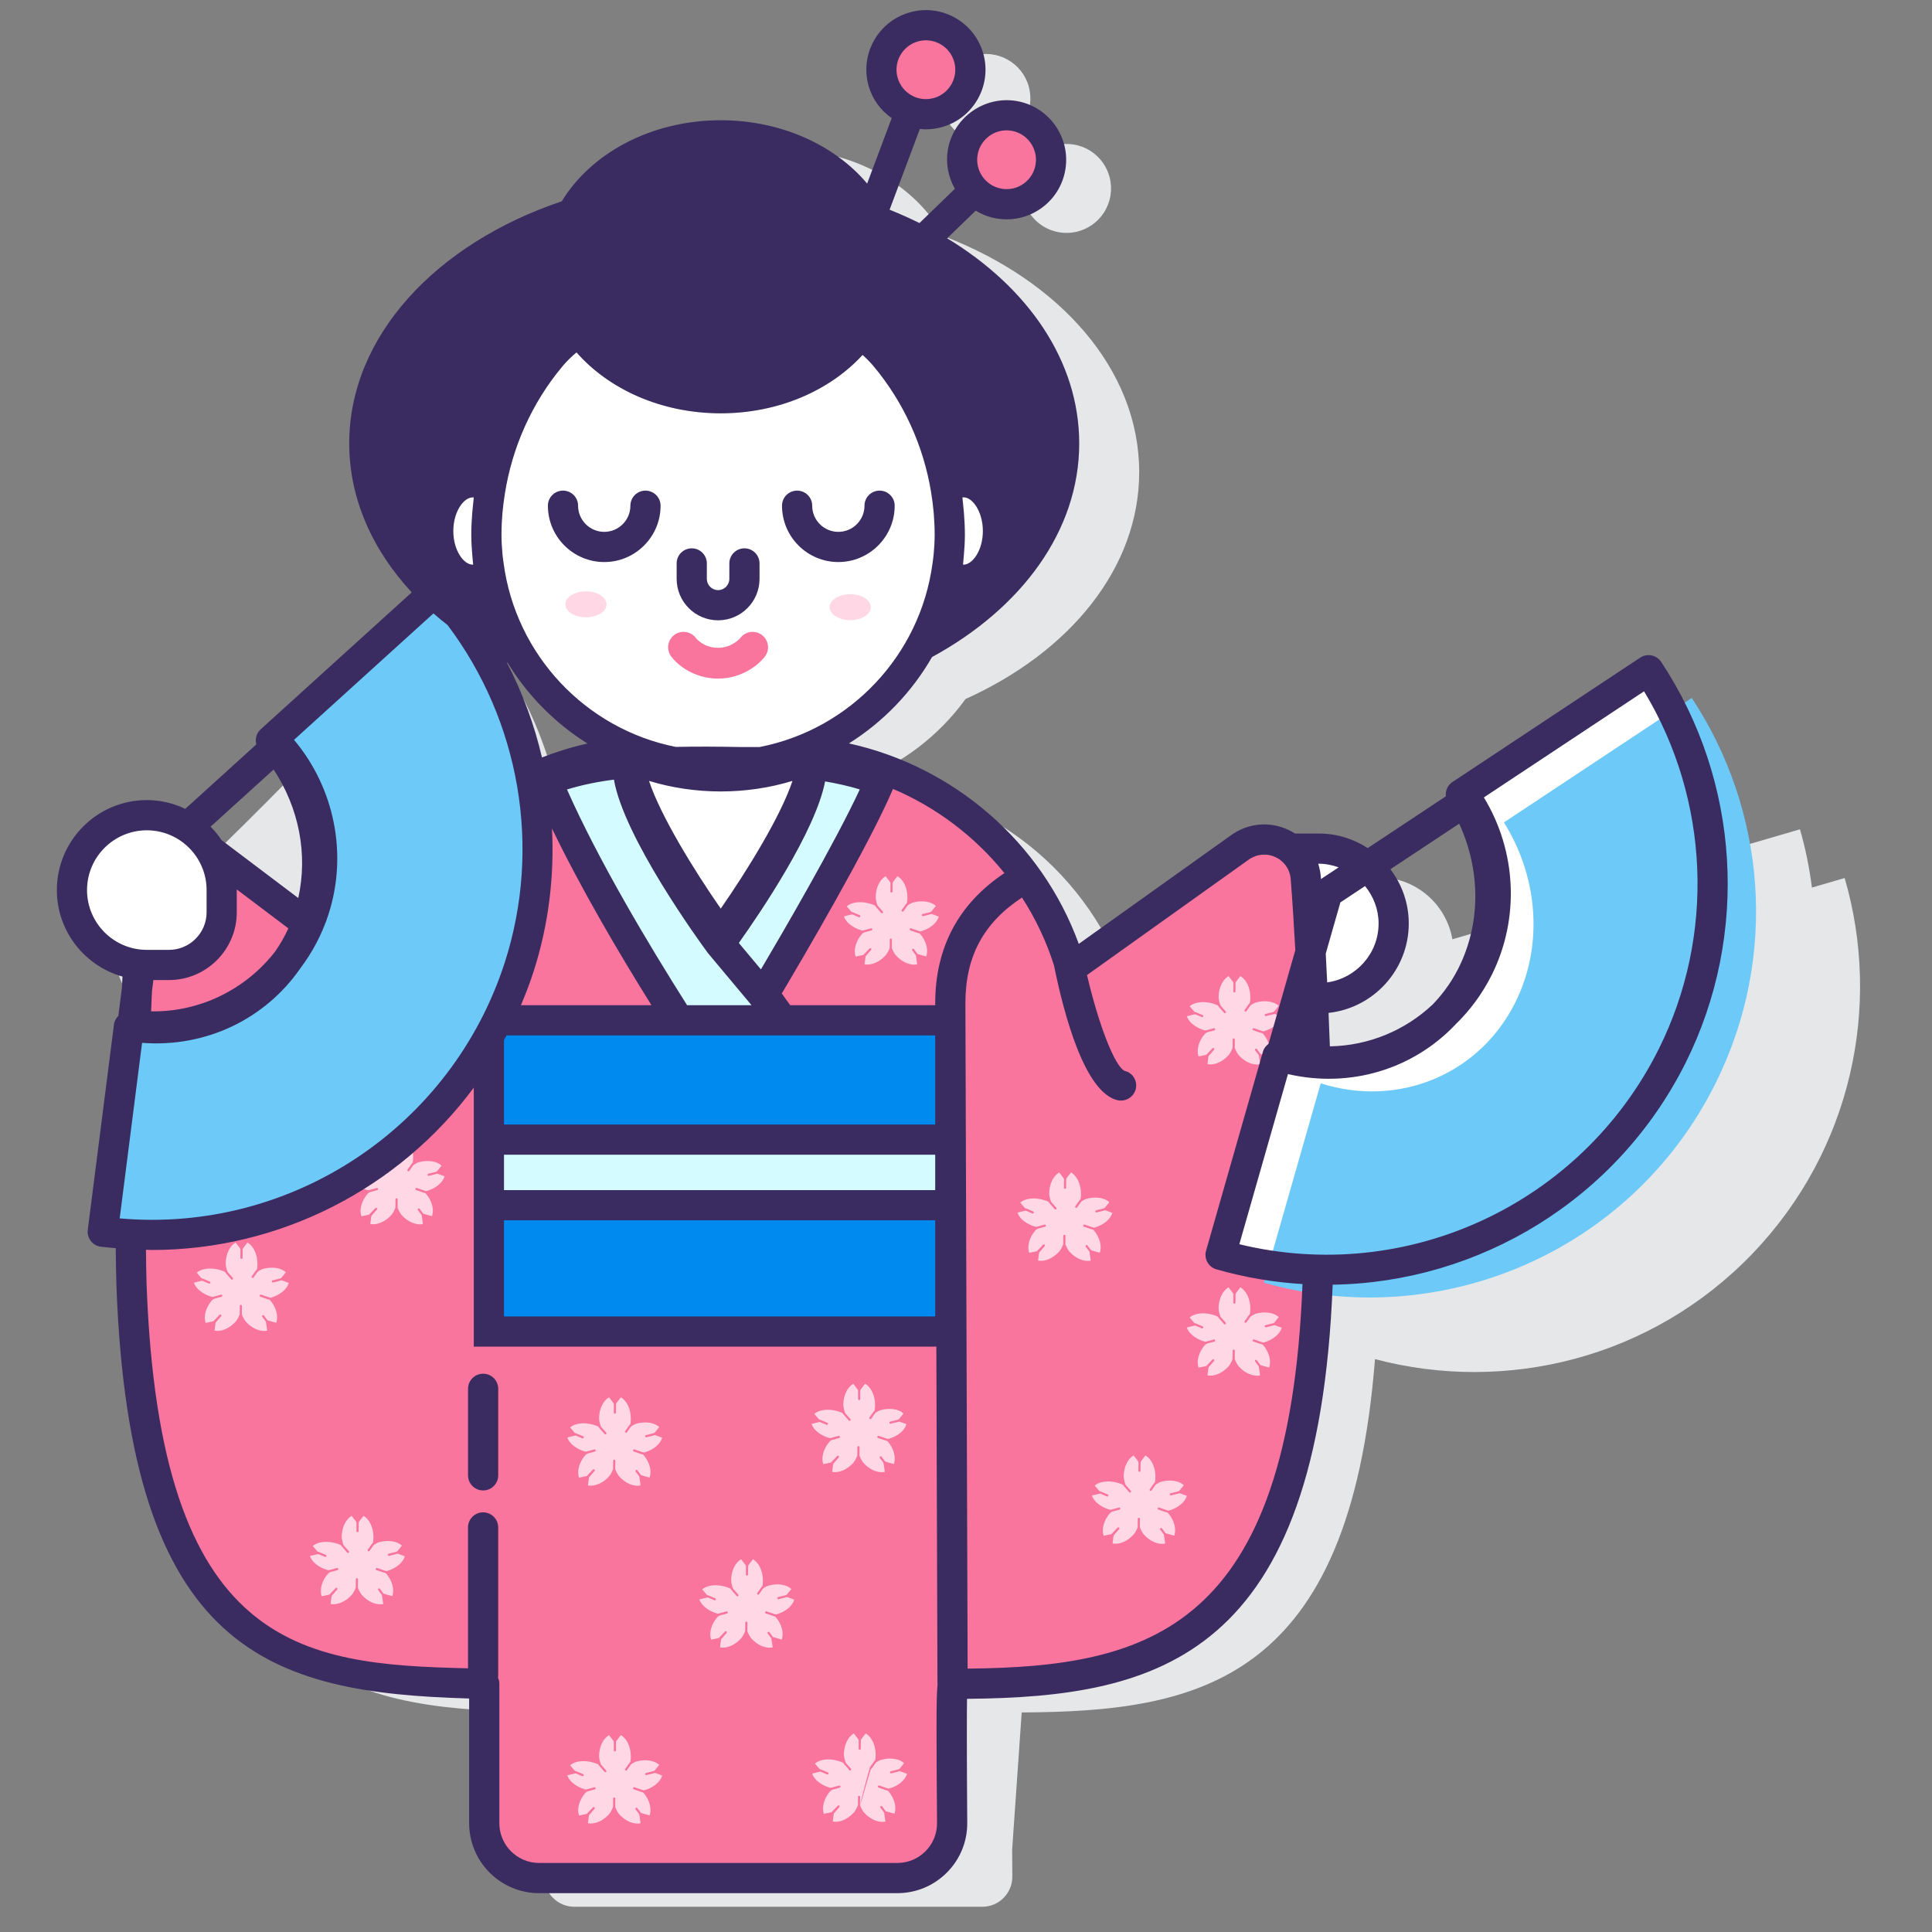 <?xml version="1.0" encoding="utf-8"?>
<!-- Generator: Adobe Illustrator 22.0.1, SVG Export Plug-In . SVG Version: 6.00 Build 0)  -->
<svg version="1.1" id="Layer_1" xmlns="http://www.w3.org/2000/svg" xmlns:xlink="http://www.w3.org/1999/xlink" x="0px" y="0px"
	 viewBox="0 0 128 128" style="enable-background:new 0 0 128 128;" xml:space="preserve">
<rect x="0" y="0" width="128" height="128" fill="#808080" stroke="none"/>
<style type="text/css">
	.st0{fill:#3A2C60;}
	.st1{fill:#E6E7E8;}
	.st2{fill:#FA759E;}
	.st3{fill:#FFFFFF;}
	.st4{fill:#6DC9F7;}
	.st5{fill:#FFD7E5;}
	.st6{fill:#0089EF;}
	.st7{fill:#D4FBFF;}
	.st8{fill:#F5F6F9;}
	.st9{fill:#D0D2D3;}
</style>
<g>
	<g>
		<path class="st1" d="M66.121,9.357c1.566-0.443,2.476-2.072,2.033-3.638c-0.443-1.566-2.072-2.476-3.638-2.033
			c-1.566,0.443-2.476,2.072-2.033,3.638C62.926,8.89,64.555,9.8,66.121,9.357z"/>
		<path class="st1" d="M70.172,15.39c1.605,0.271,3.126-0.81,3.397-2.415c0.271-1.605-0.81-3.126-2.415-3.397
			s-3.126,0.81-3.397,2.415C67.486,13.598,68.567,15.119,70.172,15.39z"/>
		<path class="st1" d="M122.214,58.172l-2.168,0.632c-0.169-1.301-0.425-2.593-0.794-3.86l-14.331,4.179
			c0.047,0.177,0.07,0.359,0.109,0.538l-8.806,2.568c-0.407-2.33-2.428-4.104-4.874-4.104h-1.904
			c-0.909-0.713-2.242-0.851-3.315-0.085l-11.115,7.932l-0.326-0.793c0,0,0.035,0.176,0.094,0.458
			c-2.428-7.766-9.472-13.478-17.924-13.934c2.876-1.062,5.342-2.953,7.111-5.393c6.902-3.109,11.504-8.677,11.504-15.032
			c0-6.799-5.268-12.696-12.984-15.645c-1.837-3.394-5.961-5.764-10.765-5.764c-4.615,0-8.599,2.189-10.535,5.37
			c-8.31,2.794-14.081,8.922-14.081,16.038c0,6.585,4.942,12.323,12.263,15.358c1.751,2.284,4.124,4.055,6.873,5.069
			c-3.269,0.183-6.323,1.151-8.984,2.723c-0.72-5.076-2.946-9.831-6.376-13.616L19.827,50.84c0.12,0.139-7.219,7.284-7.219,7.284
			h-0.014c-2.135,0-4.089,1.347-4.718,3.387c-0.862,2.797,0.675,5.365,3.034,6.22l-0.25,1.958c0.769,0.099,1.533,0.106,2.287,0.047
			c-0.002,0.043-0.003,0.085-0.005,0.128c-0.822,0.054-1.66,0.028-2.507-0.106L8.697,83.38c1.317,0.169,2.629,0.216,3.93,0.18
			c0.004,1.164,0.02,2.309,0.06,3.418c0.901,25.254,10.984,26.216,23.371,26.478v10.88c0,1.1,0.892,1.992,1.992,1.992h27.028
			c1.106,0,2-0.901,1.992-2.007c-0.004-0.523-0.009-1.122-0.013-1.764l0.633-9.103c11.777-0.06,21.729-2.024,23.407-23.408
			c8.699,2.3,18.348-0.048,25.027-7.008C122.671,76.203,124.686,66.666,122.214,58.172z"/>
	</g>
	<g>
		<path class="st3" d="M87.374,56.223h-1.903c0.569,0.446,0.973,1.114,1.038,1.937c0.185,2.352,0.34,5.137,0.467,7.984h0.398
			c2.739,0,4.96-2.221,4.96-4.96S90.114,56.223,87.374,56.223z"/>
		<g>
			<g>
				<path class="st2" d="M86.509,58.159c-0.168-2.137-2.609-3.267-4.354-2.022l-11.212,8.001
					c-2.306-7.973-9.459-13.873-18.059-14.337c-1.657,0.612-3.44,0.962-5.309,0.962c-1.867,0-3.649-0.35-5.304-0.961
					c-8.583,0.48-15.719,6.376-18.02,14.338l-10.348-7.815c-1.739-1.313-4.235-0.181-4.403,1.992
					c-0.557,7.199-0.853,18.3-0.853,23.007c0,1.284,0.022,2.535,0.066,3.753c0.901,25.254,10.984,26.217,23.371,26.478v9.845
					c0,1.672,1.355,3.027,3.027,3.027h25.639c1.301,0,2.353-1.052,2.343-2.354c-0.029-3.714-0.07-10.518,0.02-10.518
					c13.195,0,24.263-1.983,24.263-30.233C87.374,76.582,87.074,65.353,86.509,58.159z"/>
				<path class="st5" d="M60.361,61.503l0.505,0.173c0.024,0.008,0.113,0.037,0.145,0.027c0.614-0.171,1.069-0.565,1.187-0.976
					l-0.424-0.156c-0.043-0.016-0.093-0.021-0.133,0.002c-0.005,0.003-0.011,0.005-0.017,0.007l-0.468,0.117
					c-0.006,0.001-0.012,0.002-0.017,0.002c-0.032,0-0.061-0.022-0.069-0.054c-0.01-0.038,0.014-0.077,0.052-0.087l0.468-0.117
					c0.003-0.001,0.005-0.001,0.008-0.002c0.047-0.006,0.09-0.029,0.12-0.066l0.284-0.354c-0.313-0.291-0.907-0.392-1.521-0.221
					c-0.118,0.033-0.341,0.176-0.356,0.198l-0.262,0.372c-0.014,0.02-0.036,0.03-0.059,0.03c-0.014,0-0.029-0.004-0.041-0.013
					c-0.032-0.023-0.04-0.068-0.017-0.1l0.262-0.372c0.003-0.005,0.007-0.009,0.011-0.012c0.038-0.033,0.07-0.072,0.077-0.122
					c0.015-0.109,0.023-0.218,0.023-0.326c0-0.637-0.274-1.182-0.661-1.405l-0.284,0.372c-0.029,0.038-0.041,0.085-0.036,0.132
					c0,0.003,0,0.006,0,0.009l-0.004,0.502c0,0.039-0.032,0.071-0.072,0.071h0c-0.04,0-0.072-0.033-0.071-0.072l0.004-0.502
					c0-0.002,0-0.003,0-0.005c0.004-0.048-0.006-0.096-0.036-0.134l-0.284-0.371c-0.387,0.224-0.66,0.769-0.659,1.406
					c0,0.172,0.109,0.522,0.127,0.542l0.344,0.391c0.026,0.03,0.023,0.075-0.006,0.101c-0.014,0.012-0.031,0.018-0.047,0.018
					c-0.02,0-0.04-0.008-0.054-0.024l-0.344-0.391c-0.004-0.004-0.007-0.009-0.01-0.014c-0.024-0.046-0.055-0.088-0.103-0.108
					c-0.104-0.043-0.21-0.081-0.316-0.111c-0.614-0.171-1.204-0.084-1.51,0.186l0.287,0.337c0.031,0.037,0.077,0.054,0.125,0.062
					c0.005,0.001,0.011,0.002,0.016,0.005l0.435,0.185c0.036,0.016,0.053,0.058,0.038,0.094c-0.012,0.027-0.038,0.044-0.066,0.044
					c-0.009,0-0.019-0.002-0.028-0.006l-0.435-0.185c-0.02-0.008-0.557,0.13-0.557,0.13c0.124,0.389,0.584,0.768,1.198,0.938
					c0.036,0.01,0.133-0.02,0.159-0.027l0.434-0.118c0.038-0.01,0.078,0.012,0.088,0.051c0.01,0.038-0.012,0.078-0.05,0.088
					l-0.434,0.118c-0.006,0.002-0.013,0.003-0.019,0.003c-0.02,0-0.139,0.067-0.18,0.113c-0.418,0.481-0.568,1.072-0.421,1.496
					l0.459-0.094c0.044-0.009,0.089-0.031,0.111-0.071c0.003-0.005,0.006-0.01,0.01-0.014l0.343-0.358
					c0.027-0.029,0.073-0.03,0.101-0.002c0.029,0.027,0.029,0.073,0.002,0.101l-0.36,0.415c-0.014,0.015-0.074,0.537-0.074,0.537
					c0.44,0.086,1.004-0.145,1.422-0.626c0.105-0.121,0.243-0.434,0.243-0.461l0.005-0.551c0-0.04,0.034-0.073,0.072-0.071
					c0.04,0,0.071,0.033,0.071,0.072l-0.005,0.551c0,0.027,0.14,0.347,0.248,0.471c0.418,0.481,0.986,0.708,1.431,0.618
					c0,0-0.078-0.586-0.092-0.605l-0.237-0.316c-0.024-0.032-0.017-0.077,0.014-0.1c0.032-0.024,0.077-0.017,0.1,0.014l0.237,0.316
					c0.013,0.017,0.579,0.167,0.579,0.167c0.151-0.428,0.004-1.022-0.414-1.503c-0.02-0.023-0.092-0.046-0.111-0.046
					c-0.008,0-0.016-0.001-0.023-0.004l-0.505-0.173c-0.037-0.013-0.058-0.054-0.045-0.091C60.283,61.51,60.324,61.49,60.361,61.503
					z"/>
				<path class="st3" d="M97.691,64.243c1.729-3.775,1.245-8.16-0.914-11.595l12.444-8.246c4.883,7.376,5.791,17.081,1.567,25.553
					c-5.602,11.214-18.303,16.513-29.921,13.183l3.773-13.204C89.825,71.589,95.361,69.316,97.691,64.243z"/>
				<g>
					<path class="st7" d="M58.322,51.701c-1.451-0.531-2.985-0.883-4.572-1.064c-0.258,3.459-5.999,11.282-5.999,11.282
						s-5.838-7.953-6.008-11.368c-1.928,0.127-3.785,0.514-5.525,1.151c2.176,5.232,6.104,11.737,8.754,15.896h6.87l-1.242-1.726
						C50.599,65.871,56.536,55.995,58.322,51.701z"/>
				</g>
				<path class="st5" d="M41.6,50.695v0.185c0,3.36,6.084,11.641,6.084,11.641s6.084-8.281,6.084-11.641v-0.185
					C51.47,50.492,43.77,50.3,41.6,50.695z"/>
				<path class="st7" d="M47.683,62.52l3.594,4.293L47.683,62.52z"/>
				<path class="st6" d="M32.938,67.597c-0.177,0.358-0.355,0.714-0.548,1.061v19.558H62.96V67.597H32.938z"/>
				<path class="st5" d="M27.617,78.708l0.505,0.173c0.024,0.008,0.113,0.037,0.145,0.027c0.614-0.171,1.069-0.565,1.187-0.976
					l-0.424-0.156c-0.043-0.016-0.093-0.021-0.133,0.002c-0.005,0.003-0.011,0.005-0.017,0.007l-0.468,0.117
					c-0.006,0.001-0.012,0.002-0.017,0.002c-0.032,0-0.061-0.022-0.07-0.054c-0.01-0.038,0.014-0.077,0.052-0.087l0.468-0.117
					c0.003-0.001,0.005-0.001,0.008-0.002c0.047-0.006,0.09-0.029,0.12-0.066l0.284-0.354c-0.313-0.291-0.907-0.392-1.521-0.221
					c-0.118,0.033-0.341,0.176-0.356,0.198l-0.262,0.372c-0.014,0.02-0.036,0.03-0.059,0.03c-0.014,0-0.029-0.004-0.041-0.013
					c-0.032-0.023-0.04-0.068-0.017-0.1l0.262-0.372c0.003-0.005,0.007-0.009,0.011-0.012c0.038-0.033,0.07-0.072,0.077-0.122
					c0.015-0.109,0.023-0.218,0.023-0.326c0-0.637-0.274-1.182-0.661-1.405l-0.284,0.372c-0.029,0.038-0.041,0.085-0.036,0.132
					c0,0.003,0,0.006,0,0.009l-0.004,0.502c0,0.039-0.032,0.071-0.072,0.071h-0.001c-0.04,0-0.071-0.033-0.071-0.072l0.004-0.502
					c0-0.002,0-0.003,0-0.005c0.004-0.048-0.006-0.096-0.036-0.134l-0.284-0.371c-0.387,0.224-0.66,0.769-0.659,1.406
					c0,0.172,0.109,0.522,0.127,0.542l0.344,0.391c0.026,0.03,0.023,0.075-0.006,0.101c-0.014,0.012-0.031,0.018-0.047,0.018
					c-0.02,0-0.04-0.008-0.054-0.024l-0.344-0.391c-0.004-0.004-0.007-0.009-0.01-0.014c-0.024-0.046-0.055-0.088-0.103-0.108
					c-0.104-0.043-0.21-0.081-0.316-0.111c-0.614-0.171-1.204-0.084-1.51,0.186l0.287,0.337c0.031,0.037,0.077,0.054,0.125,0.062
					c0.005,0.001,0.011,0.002,0.016,0.005l0.435,0.185c0.036,0.016,0.053,0.058,0.038,0.094c-0.012,0.027-0.038,0.044-0.066,0.044
					c-0.009,0-0.019-0.002-0.028-0.006l-0.435-0.185c-0.02-0.008-0.557,0.13-0.557,0.13c0.124,0.389,0.584,0.768,1.198,0.938
					c0.036,0.01,0.133-0.02,0.159-0.027l0.434-0.118c0.038-0.01,0.078,0.012,0.088,0.051c0.01,0.038-0.012,0.078-0.05,0.088
					l-0.434,0.118c-0.006,0.002-0.013,0.003-0.019,0.003c-0.02,0-0.139,0.067-0.18,0.113c-0.418,0.481-0.568,1.072-0.421,1.496
					l0.459-0.094c0.044-0.009,0.089-0.031,0.111-0.071c0.003-0.005,0.006-0.01,0.01-0.014l0.343-0.358
					c0.027-0.029,0.073-0.03,0.101-0.002c0.029,0.027,0.029,0.073,0.002,0.101l-0.36,0.415c-0.014,0.015-0.074,0.537-0.074,0.537
					c0.44,0.086,1.004-0.145,1.422-0.626c0.105-0.121,0.243-0.434,0.243-0.461l0.005-0.551c0-0.04,0.034-0.073,0.072-0.071
					c0.04,0,0.071,0.033,0.071,0.072l-0.005,0.551c0,0.027,0.14,0.347,0.248,0.471c0.418,0.481,0.986,0.708,1.431,0.618
					c0,0-0.078-0.586-0.092-0.605l-0.237-0.316c-0.024-0.032-0.017-0.077,0.014-0.1c0.032-0.024,0.077-0.017,0.1,0.014l0.237,0.316
					c0.013,0.017,0.579,0.167,0.579,0.167c0.151-0.428,0.004-1.022-0.414-1.503c-0.02-0.023-0.092-0.046-0.111-0.046
					c-0.008,0-0.016-0.001-0.023-0.004l-0.505-0.173c-0.037-0.013-0.058-0.054-0.045-0.091
					C27.538,78.715,27.579,78.695,27.617,78.708z"/>
				<path class="st5" d="M71.859,81.131l0.505,0.173c0.024,0.008,0.113,0.037,0.145,0.027c0.614-0.171,1.069-0.565,1.187-0.976
					l-0.424-0.156c-0.043-0.016-0.093-0.021-0.133,0.002c-0.005,0.003-0.011,0.005-0.017,0.007l-0.468,0.117
					c-0.006,0.001-0.012,0.002-0.017,0.002c-0.032,0-0.061-0.022-0.069-0.054c-0.01-0.038,0.014-0.077,0.052-0.087l0.468-0.117
					c0.003-0.001,0.005-0.001,0.008-0.002c0.047-0.006,0.09-0.029,0.12-0.066l0.284-0.354c-0.313-0.291-0.907-0.392-1.521-0.221
					c-0.118,0.033-0.341,0.176-0.356,0.198l-0.262,0.372c-0.014,0.02-0.036,0.03-0.059,0.03c-0.014,0-0.029-0.004-0.041-0.013
					c-0.032-0.023-0.04-0.068-0.017-0.1l0.262-0.372c0.003-0.005,0.007-0.009,0.011-0.012c0.038-0.033,0.07-0.072,0.077-0.122
					c0.015-0.109,0.023-0.218,0.023-0.326c0-0.637-0.274-1.182-0.661-1.405l-0.284,0.372c-0.029,0.038-0.041,0.085-0.036,0.132
					c0,0.003,0.001,0.006,0,0.009l-0.004,0.502c0,0.039-0.032,0.071-0.072,0.071h0c-0.04,0-0.072-0.033-0.071-0.072l0.004-0.502
					c0-0.002,0-0.003,0-0.005c0.004-0.048-0.006-0.096-0.036-0.134l-0.284-0.371c-0.387,0.224-0.66,0.769-0.659,1.406
					c0,0.172,0.109,0.522,0.127,0.542l0.344,0.391c0.026,0.03,0.023,0.075-0.006,0.101c-0.014,0.012-0.031,0.018-0.047,0.018
					c-0.02,0-0.04-0.008-0.054-0.024l-0.344-0.391c-0.004-0.004-0.007-0.009-0.01-0.014c-0.024-0.046-0.055-0.088-0.103-0.108
					c-0.104-0.043-0.21-0.081-0.316-0.111c-0.614-0.171-1.204-0.084-1.51,0.186l0.287,0.337c0.031,0.037,0.077,0.054,0.125,0.062
					c0.005,0.001,0.011,0.002,0.016,0.005l0.435,0.185c0.036,0.016,0.053,0.058,0.038,0.094c-0.012,0.027-0.038,0.044-0.066,0.044
					c-0.009,0-0.019-0.002-0.028-0.006l-0.435-0.185c-0.02-0.008-0.557,0.13-0.557,0.13c0.124,0.389,0.584,0.768,1.198,0.938
					c0.036,0.01,0.133-0.02,0.159-0.027l0.434-0.118c0.038-0.01,0.078,0.012,0.088,0.051c0.01,0.038-0.012,0.078-0.05,0.088
					l-0.434,0.118c-0.006,0.002-0.013,0.003-0.019,0.003c-0.02,0-0.139,0.067-0.18,0.113c-0.418,0.481-0.568,1.072-0.421,1.496
					l0.459-0.094c0.044-0.009,0.089-0.031,0.111-0.071c0.003-0.005,0.006-0.01,0.01-0.014l0.343-0.358
					c0.027-0.029,0.073-0.03,0.101-0.002c0.029,0.027,0.03,0.073,0.002,0.101l-0.36,0.415c-0.014,0.015-0.074,0.537-0.074,0.537
					c0.44,0.086,1.004-0.145,1.422-0.626c0.105-0.121,0.243-0.434,0.243-0.461l0.005-0.551c0-0.04,0.034-0.073,0.072-0.071
					c0.04,0,0.071,0.033,0.071,0.072l-0.005,0.551c0,0.027,0.14,0.347,0.248,0.471c0.418,0.481,0.986,0.708,1.431,0.618
					c0,0-0.078-0.586-0.092-0.605l-0.237-0.316c-0.024-0.032-0.017-0.077,0.014-0.1c0.032-0.024,0.077-0.017,0.1,0.014l0.237,0.316
					c0.013,0.017,0.579,0.167,0.579,0.167c0.151-0.428,0.004-1.022-0.414-1.503c-0.02-0.023-0.092-0.046-0.111-0.046
					c-0.008,0-0.016-0.001-0.023-0.004l-0.505-0.173c-0.037-0.013-0.058-0.054-0.045-0.091
					C71.781,81.138,71.822,81.118,71.859,81.131z"/>
				<path class="st5" d="M76.793,99.88l0.505,0.173c0.024,0.008,0.113,0.037,0.145,0.027c0.614-0.171,1.069-0.565,1.187-0.976
					l-0.424-0.156c-0.043-0.016-0.093-0.021-0.133,0.002c-0.005,0.003-0.011,0.005-0.017,0.007l-0.468,0.117
					c-0.006,0.001-0.012,0.002-0.017,0.002c-0.032,0-0.061-0.022-0.07-0.054c-0.01-0.038,0.014-0.077,0.052-0.087l0.468-0.117
					c0.003-0.001,0.005-0.001,0.008-0.002c0.047-0.006,0.09-0.029,0.12-0.066l0.284-0.354c-0.313-0.291-0.907-0.392-1.521-0.221
					c-0.118,0.033-0.341,0.176-0.356,0.198l-0.262,0.372c-0.014,0.02-0.036,0.03-0.059,0.03c-0.014,0-0.029-0.004-0.041-0.013
					c-0.032-0.023-0.04-0.068-0.017-0.1l0.262-0.372c0.003-0.005,0.007-0.009,0.011-0.012c0.038-0.033,0.07-0.072,0.077-0.122
					c0.015-0.109,0.023-0.218,0.023-0.326c0-0.637-0.274-1.182-0.661-1.405l-0.284,0.372c-0.029,0.038-0.041,0.085-0.036,0.132
					c0,0.003,0.001,0.006,0,0.009l-0.004,0.502c0,0.039-0.032,0.071-0.072,0.071c0,0,0,0,0,0c-0.04,0-0.072-0.033-0.071-0.072
					l0.004-0.502c0-0.002,0-0.003,0-0.005c0.004-0.048-0.006-0.096-0.036-0.134l-0.284-0.371c-0.387,0.224-0.66,0.769-0.659,1.406
					c0,0.172,0.109,0.522,0.127,0.542l0.344,0.391c0.026,0.03,0.023,0.075-0.006,0.101c-0.014,0.012-0.031,0.018-0.047,0.018
					c-0.02,0-0.04-0.008-0.054-0.024l-0.344-0.391c-0.004-0.004-0.007-0.009-0.01-0.014c-0.024-0.046-0.055-0.088-0.103-0.108
					c-0.104-0.043-0.21-0.081-0.316-0.111c-0.614-0.171-1.204-0.084-1.51,0.186l0.287,0.337c0.031,0.037,0.077,0.054,0.125,0.062
					c0.005,0.001,0.011,0.002,0.016,0.005l0.435,0.185c0.036,0.016,0.053,0.058,0.038,0.094c-0.012,0.027-0.038,0.044-0.066,0.044
					c-0.009,0-0.019-0.002-0.028-0.006L72.9,98.956c-0.02-0.008-0.557,0.13-0.557,0.13c0.124,0.389,0.584,0.768,1.198,0.938
					c0.036,0.01,0.133-0.02,0.159-0.027l0.434-0.118c0.038-0.01,0.078,0.012,0.088,0.051c0.01,0.038-0.012,0.078-0.05,0.088
					l-0.434,0.118c-0.006,0.002-0.013,0.003-0.019,0.003c-0.02,0-0.139,0.067-0.18,0.113c-0.418,0.481-0.568,1.072-0.421,1.496
					l0.459-0.094c0.044-0.009,0.089-0.031,0.111-0.071c0.003-0.005,0.006-0.01,0.01-0.014l0.343-0.358
					c0.027-0.029,0.073-0.03,0.101-0.002c0.029,0.027,0.029,0.073,0.002,0.101l-0.36,0.415c-0.014,0.015-0.074,0.537-0.074,0.537
					c0.44,0.086,1.004-0.145,1.422-0.626c0.105-0.121,0.243-0.434,0.243-0.461l0.005-0.551c0-0.04,0.034-0.073,0.072-0.071
					c0.04,0,0.071,0.033,0.071,0.072l-0.005,0.551c0,0.027,0.14,0.347,0.248,0.471c0.418,0.481,0.986,0.708,1.431,0.618
					c0,0-0.078-0.586-0.092-0.605l-0.237-0.316c-0.024-0.032-0.017-0.077,0.014-0.1c0.032-0.024,0.077-0.017,0.1,0.014l0.237,0.316
					c0.013,0.017,0.579,0.167,0.579,0.167c0.151-0.428,0.004-1.022-0.414-1.503c-0.02-0.023-0.092-0.046-0.111-0.046
					c-0.008,0-0.016-0.001-0.023-0.004l-0.505-0.173c-0.037-0.013-0.058-0.054-0.045-0.091
					C76.715,99.887,76.756,99.867,76.793,99.88z"/>
				<path class="st5" d="M24.985,103.883l0.505,0.173c0.024,0.008,0.113,0.037,0.145,0.027c0.614-0.171,1.069-0.565,1.187-0.976
					l-0.424-0.156c-0.043-0.016-0.093-0.021-0.133,0.002c-0.005,0.003-0.011,0.005-0.017,0.007l-0.468,0.117
					c-0.006,0.001-0.012,0.002-0.017,0.002c-0.032,0-0.061-0.022-0.069-0.054c-0.01-0.038,0.014-0.077,0.052-0.087l0.468-0.117
					c0.003-0.001,0.005-0.001,0.008-0.002c0.047-0.006,0.09-0.029,0.12-0.066l0.284-0.354c-0.313-0.291-0.907-0.392-1.521-0.221
					c-0.118,0.033-0.341,0.176-0.356,0.198l-0.262,0.372c-0.014,0.02-0.036,0.03-0.059,0.03c-0.014,0-0.029-0.004-0.041-0.013
					c-0.032-0.023-0.04-0.068-0.017-0.1l0.262-0.372c0.003-0.005,0.007-0.009,0.011-0.012c0.038-0.033,0.07-0.072,0.077-0.122
					c0.015-0.109,0.023-0.218,0.023-0.326c0-0.637-0.274-1.182-0.661-1.405l-0.284,0.372c-0.029,0.038-0.041,0.085-0.036,0.132
					c0,0.003,0,0.006,0,0.009l-0.004,0.502c0,0.039-0.032,0.071-0.072,0.071h0c-0.04,0-0.072-0.033-0.071-0.072l0.004-0.502
					c0-0.002,0-0.003,0-0.005c0.004-0.048-0.006-0.096-0.036-0.134l-0.284-0.371c-0.387,0.224-0.66,0.769-0.659,1.406
					c0,0.172,0.109,0.522,0.127,0.542l0.344,0.391c0.026,0.03,0.023,0.075-0.006,0.101c-0.014,0.012-0.031,0.018-0.047,0.018
					c-0.02,0-0.04-0.008-0.054-0.024l-0.344-0.391c-0.004-0.004-0.007-0.009-0.01-0.014c-0.024-0.046-0.055-0.088-0.103-0.108
					c-0.104-0.043-0.21-0.081-0.316-0.111c-0.614-0.171-1.204-0.084-1.51,0.186l0.287,0.337c0.031,0.037,0.077,0.054,0.125,0.062
					c0.005,0.001,0.011,0.002,0.016,0.005l0.435,0.185c0.036,0.016,0.053,0.058,0.038,0.094c-0.012,0.027-0.038,0.044-0.066,0.044
					c-0.009,0-0.019-0.002-0.028-0.006l-0.435-0.185c-0.02-0.008-0.557,0.13-0.557,0.13c0.124,0.389,0.584,0.768,1.198,0.938
					c0.036,0.01,0.133-0.02,0.159-0.027l0.434-0.118c0.038-0.01,0.078,0.012,0.088,0.051c0.01,0.038-0.012,0.078-0.05,0.088
					l-0.434,0.118c-0.006,0.002-0.013,0.003-0.019,0.003c-0.02,0-0.139,0.067-0.18,0.113c-0.418,0.481-0.568,1.072-0.421,1.496
					l0.459-0.094c0.044-0.009,0.089-0.031,0.111-0.071c0.003-0.005,0.006-0.01,0.01-0.014l0.343-0.358
					c0.027-0.029,0.073-0.03,0.101-0.002c0.029,0.027,0.029,0.073,0.002,0.101l-0.36,0.415c-0.014,0.015-0.074,0.537-0.074,0.537
					c0.44,0.086,1.004-0.145,1.422-0.626c0.105-0.121,0.243-0.434,0.243-0.461l0.005-0.551c0-0.04,0.034-0.073,0.072-0.071
					c0.04,0,0.071,0.033,0.071,0.072l-0.005,0.551c0,0.027,0.14,0.347,0.248,0.471c0.418,0.481,0.986,0.708,1.431,0.618
					c0,0-0.078-0.586-0.092-0.605l-0.237-0.316c-0.024-0.032-0.017-0.077,0.014-0.1c0.032-0.024,0.077-0.017,0.1,0.014l0.237,0.316
					c0.013,0.017,0.579,0.167,0.579,0.167c0.151-0.428,0.004-1.022-0.414-1.503c-0.02-0.023-0.092-0.046-0.111-0.046
					c-0.008,0-0.016-0.001-0.023-0.004l-0.505-0.173c-0.037-0.013-0.058-0.054-0.045-0.091
					C24.907,103.89,24.948,103.87,24.985,103.883z"/>
				<path class="st5" d="M42.035,118.41l0.505,0.173c0.024,0.008,0.113,0.037,0.145,0.027c0.614-0.171,1.069-0.565,1.187-0.976
					l-0.424-0.156c-0.043-0.016-0.093-0.021-0.133,0.002c-0.005,0.003-0.011,0.005-0.017,0.007l-0.468,0.117
					c-0.006,0.001-0.012,0.002-0.017,0.002c-0.032,0-0.061-0.022-0.069-0.054c-0.01-0.038,0.014-0.077,0.052-0.087l0.468-0.117
					c0.003-0.001,0.005-0.001,0.008-0.002c0.047-0.006,0.09-0.029,0.12-0.066l0.284-0.354c-0.313-0.291-0.907-0.392-1.521-0.221
					c-0.118,0.033-0.341,0.176-0.356,0.198l-0.262,0.372c-0.014,0.02-0.036,0.03-0.059,0.03c-0.014,0-0.029-0.004-0.041-0.013
					c-0.032-0.023-0.04-0.068-0.017-0.1l0.262-0.372c0.003-0.005,0.007-0.009,0.011-0.012c0.038-0.033,0.07-0.072,0.077-0.122
					c0.015-0.109,0.023-0.218,0.023-0.326c0-0.637-0.274-1.182-0.661-1.405l-0.284,0.372c-0.029,0.038-0.041,0.085-0.036,0.132
					c0,0.003,0,0.006,0,0.009l-0.004,0.502c0,0.039-0.032,0.071-0.072,0.071h-0.001c-0.04,0-0.071-0.033-0.071-0.072l0.004-0.502
					c0-0.002,0-0.003,0-0.005c0.004-0.048-0.006-0.096-0.036-0.134l-0.284-0.371c-0.387,0.224-0.66,0.769-0.659,1.406
					c0,0.172,0.109,0.522,0.127,0.542l0.344,0.391c0.026,0.03,0.023,0.075-0.006,0.101c-0.014,0.012-0.031,0.018-0.047,0.018
					c-0.02,0-0.04-0.008-0.054-0.024l-0.344-0.391c-0.004-0.004-0.007-0.009-0.01-0.014c-0.024-0.046-0.055-0.088-0.103-0.108
					c-0.104-0.043-0.21-0.081-0.316-0.111c-0.614-0.171-1.204-0.084-1.51,0.186l0.287,0.337c0.031,0.037,0.077,0.054,0.125,0.062
					c0.005,0.001,0.011,0.002,0.016,0.005l0.435,0.185c0.036,0.016,0.053,0.058,0.038,0.094c-0.012,0.027-0.038,0.044-0.066,0.044
					c-0.009,0-0.019-0.002-0.028-0.006l-0.435-0.185c-0.02-0.008-0.557,0.13-0.557,0.13c0.124,0.389,0.584,0.768,1.198,0.938
					c0.036,0.01,0.133-0.02,0.159-0.027l0.434-0.118c0.038-0.01,0.078,0.012,0.088,0.051c0.01,0.038-0.012,0.078-0.05,0.088
					l-0.434,0.118c-0.006,0.002-0.013,0.003-0.019,0.003c-0.02,0-0.139,0.067-0.18,0.113c-0.418,0.481-0.568,1.072-0.421,1.496
					l0.459-0.094c0.044-0.009,0.089-0.031,0.111-0.071c0.003-0.005,0.006-0.01,0.01-0.014l0.343-0.358
					c0.027-0.029,0.073-0.03,0.101-0.002c0.029,0.027,0.029,0.073,0.002,0.101l-0.36,0.415c-0.014,0.015-0.074,0.537-0.074,0.537
					c0.44,0.086,1.004-0.145,1.422-0.626c0.105-0.121,0.243-0.434,0.243-0.461l0.005-0.551c0-0.04,0.034-0.073,0.072-0.071
					c0.04,0,0.071,0.033,0.071,0.072l-0.005,0.551c0,0.027,0.14,0.347,0.248,0.471c0.418,0.481,0.986,0.708,1.431,0.618
					c0,0-0.078-0.586-0.092-0.605l-0.237-0.316c-0.024-0.032-0.017-0.077,0.014-0.1c0.032-0.024,0.077-0.017,0.1,0.014l0.237,0.316
					c0.013,0.017,0.579,0.167,0.579,0.167c0.151-0.428,0.004-1.022-0.414-1.503c-0.02-0.023-0.092-0.046-0.111-0.046
					c-0.008,0-0.016-0.001-0.023-0.004l-0.505-0.173c-0.037-0.013-0.058-0.054-0.045-0.091
					C41.957,118.417,41.998,118.397,42.035,118.41z"/>
				<path class="st5" d="M58.217,95.131l0.505,0.173c0.024,0.008,0.113,0.037,0.145,0.027c0.614-0.171,1.069-0.565,1.187-0.976
					l-0.424-0.156c-0.043-0.016-0.093-0.021-0.133,0.002c-0.005,0.003-0.011,0.005-0.017,0.007l-0.468,0.117
					c-0.006,0.001-0.012,0.002-0.017,0.002c-0.032,0-0.061-0.022-0.069-0.054c-0.01-0.038,0.014-0.077,0.052-0.087l0.468-0.117
					c0.003-0.001,0.005-0.001,0.008-0.002c0.047-0.006,0.09-0.029,0.12-0.066l0.284-0.354c-0.313-0.291-0.907-0.392-1.521-0.221
					c-0.118,0.033-0.341,0.176-0.356,0.198l-0.262,0.372c-0.014,0.02-0.036,0.03-0.059,0.03c-0.014,0-0.029-0.004-0.041-0.013
					c-0.032-0.023-0.04-0.068-0.017-0.1l0.262-0.372c0.003-0.005,0.007-0.009,0.011-0.012c0.038-0.033,0.07-0.072,0.077-0.122
					c0.015-0.109,0.023-0.218,0.023-0.326c0-0.637-0.274-1.182-0.661-1.405l-0.284,0.372c-0.029,0.038-0.041,0.085-0.036,0.132
					c0,0.003,0.001,0.006,0,0.009l-0.004,0.502c0,0.039-0.032,0.071-0.072,0.071h-0.001c-0.04,0-0.071-0.033-0.071-0.072
					l0.004-0.502c0-0.002,0-0.003,0-0.005c0.004-0.048-0.006-0.096-0.036-0.134l-0.284-0.371c-0.387,0.224-0.66,0.769-0.659,1.406
					c0,0.172,0.109,0.522,0.127,0.542l0.344,0.391c0.026,0.03,0.023,0.075-0.006,0.101c-0.014,0.012-0.031,0.018-0.047,0.018
					c-0.02,0-0.04-0.008-0.054-0.024l-0.344-0.391c-0.004-0.004-0.007-0.009-0.01-0.014c-0.024-0.046-0.055-0.088-0.103-0.108
					c-0.104-0.043-0.21-0.081-0.316-0.111c-0.614-0.171-1.204-0.084-1.51,0.186l0.287,0.337c0.031,0.037,0.077,0.054,0.125,0.062
					c0.005,0.001,0.011,0.002,0.016,0.005l0.435,0.185c0.036,0.016,0.053,0.058,0.038,0.094c-0.012,0.027-0.038,0.044-0.066,0.044
					c-0.009,0-0.019-0.002-0.028-0.006l-0.435-0.185c-0.02-0.008-0.557,0.13-0.557,0.13c0.124,0.389,0.584,0.768,1.198,0.938
					c0.036,0.01,0.133-0.02,0.159-0.027l0.434-0.118c0.038-0.01,0.078,0.012,0.088,0.051c0.01,0.038-0.012,0.078-0.05,0.088
					l-0.434,0.118c-0.006,0.002-0.013,0.003-0.019,0.003c-0.02,0-0.139,0.067-0.18,0.113c-0.418,0.481-0.568,1.072-0.421,1.496
					l0.459-0.094c0.044-0.009,0.089-0.031,0.111-0.071c0.003-0.005,0.006-0.01,0.01-0.014l0.343-0.358
					c0.027-0.029,0.073-0.03,0.101-0.002c0.029,0.027,0.029,0.073,0.002,0.101l-0.36,0.415c-0.014,0.015-0.074,0.537-0.074,0.537
					c0.44,0.086,1.004-0.145,1.422-0.626c0.105-0.121,0.243-0.434,0.243-0.461l0.005-0.551c0-0.04,0.034-0.073,0.072-0.071
					c0.04,0,0.071,0.033,0.071,0.072l-0.005,0.551c0,0.027,0.14,0.347,0.248,0.471c0.418,0.481,0.986,0.708,1.431,0.618
					c0,0-0.078-0.586-0.092-0.605l-0.237-0.316c-0.024-0.032-0.017-0.077,0.014-0.1c0.032-0.024,0.077-0.017,0.1,0.014l0.237,0.316
					c0.013,0.017,0.579,0.167,0.579,0.167c0.151-0.428,0.004-1.022-0.414-1.503c-0.02-0.023-0.092-0.046-0.111-0.046
					c-0.008,0-0.016-0.001-0.023-0.004l-0.505-0.173c-0.037-0.013-0.058-0.054-0.045-0.091
					C58.139,95.138,58.18,95.118,58.217,95.131z"/>
				<path class="st5" d="M50.787,106.757l0.505,0.173c0.024,0.008,0.113,0.037,0.145,0.027c0.614-0.171,1.069-0.565,1.187-0.976
					l-0.424-0.156c-0.043-0.016-0.093-0.021-0.133,0.002c-0.005,0.003-0.011,0.005-0.017,0.007l-0.468,0.117
					c-0.006,0.001-0.012,0.002-0.017,0.002c-0.032,0-0.061-0.022-0.069-0.054c-0.01-0.038,0.014-0.077,0.052-0.087l0.468-0.117
					c0.003-0.001,0.005-0.001,0.008-0.001c0.047-0.006,0.09-0.029,0.12-0.066l0.284-0.354c-0.313-0.291-0.907-0.392-1.521-0.221
					c-0.118,0.033-0.341,0.176-0.356,0.198l-0.262,0.372c-0.014,0.02-0.036,0.03-0.059,0.03c-0.014,0-0.029-0.004-0.041-0.013
					c-0.032-0.023-0.04-0.068-0.017-0.1l0.262-0.372c0.003-0.005,0.007-0.009,0.011-0.012c0.038-0.033,0.07-0.072,0.077-0.122
					c0.015-0.109,0.023-0.218,0.023-0.326c0-0.637-0.274-1.182-0.661-1.405l-0.284,0.372c-0.029,0.038-0.041,0.085-0.036,0.132
					c0,0.003,0,0.006,0,0.009l-0.004,0.502c0,0.039-0.032,0.071-0.072,0.071h-0.001c-0.04,0-0.071-0.033-0.071-0.072l0.004-0.502
					c0-0.002,0-0.003,0-0.005c0.004-0.048-0.006-0.096-0.036-0.134l-0.284-0.371c-0.387,0.224-0.66,0.769-0.659,1.406
					c0,0.172,0.109,0.522,0.127,0.542l0.344,0.391c0.026,0.03,0.023,0.075-0.006,0.101c-0.014,0.012-0.031,0.018-0.047,0.018
					c-0.02,0-0.04-0.008-0.054-0.024l-0.344-0.391c-0.004-0.004-0.007-0.009-0.01-0.014c-0.024-0.046-0.055-0.088-0.103-0.108
					c-0.104-0.043-0.21-0.081-0.316-0.111c-0.614-0.171-1.204-0.084-1.51,0.186l0.287,0.337c0.031,0.037,0.077,0.054,0.125,0.062
					c0.005,0.001,0.011,0.002,0.016,0.005l0.435,0.185c0.036,0.016,0.053,0.058,0.038,0.094c-0.012,0.027-0.038,0.044-0.066,0.044
					c-0.009,0-0.019-0.002-0.028-0.006l-0.435-0.185c-0.02-0.008-0.557,0.13-0.557,0.13c0.124,0.389,0.584,0.768,1.198,0.938
					c0.036,0.01,0.133-0.02,0.159-0.027l0.434-0.118c0.038-0.01,0.078,0.012,0.088,0.051c0.01,0.038-0.012,0.078-0.05,0.088
					l-0.434,0.118c-0.006,0.002-0.013,0.003-0.019,0.003c-0.02,0-0.139,0.067-0.18,0.113c-0.418,0.481-0.568,1.072-0.421,1.496
					l0.459-0.094c0.044-0.009,0.089-0.031,0.111-0.071c0.003-0.005,0.006-0.01,0.01-0.014l0.343-0.358
					c0.027-0.029,0.073-0.03,0.101-0.002c0.029,0.027,0.029,0.073,0.002,0.101l-0.36,0.415c-0.014,0.015-0.074,0.537-0.074,0.537
					c0.44,0.086,1.004-0.145,1.422-0.626c0.105-0.121,0.243-0.434,0.243-0.461l0.005-0.551c0-0.04,0.034-0.073,0.072-0.071
					c0.04,0,0.071,0.033,0.071,0.072l-0.005,0.551c0,0.027,0.14,0.347,0.248,0.471c0.418,0.481,0.986,0.708,1.431,0.618
					c0,0-0.078-0.586-0.092-0.605l-0.237-0.316c-0.024-0.032-0.017-0.077,0.014-0.1c0.032-0.024,0.077-0.017,0.1,0.014l0.237,0.316
					c0.013,0.017,0.579,0.167,0.579,0.167c0.151-0.428,0.004-1.022-0.414-1.503c-0.02-0.023-0.092-0.046-0.111-0.046
					c-0.008,0-0.016-0.001-0.023-0.004l-0.505-0.173c-0.037-0.013-0.058-0.054-0.045-0.091
					C50.709,106.764,50.75,106.744,50.787,106.757z"/>
				<path class="st5" d="M58.257,118.296l0.505,0.173c0.024,0.008,0.113,0.037,0.145,0.027c0.614-0.171,1.069-0.565,1.187-0.976
					l-0.424-0.156c-0.043-0.016-0.093-0.021-0.133,0.002c-0.005,0.003-0.011,0.005-0.017,0.007l-0.468,0.117
					c-0.006,0.001-0.012,0.002-0.017,0.002c-0.032,0-0.061-0.022-0.069-0.054c-0.01-0.038,0.014-0.077,0.052-0.087l0.468-0.117
					c0.003-0.001,0.005-0.001,0.008-0.001c0.047-0.006,0.09-0.029,0.12-0.066l0.284-0.354c-0.313-0.291-0.907-0.392-1.521-0.221
					c-0.118,0.033-0.341,0.176-0.356,0.198l-0.262,0.372c-0.014,0.02-0.036,0.03-0.059,0.03c-0.014,0-0.703,2.411-0.716,2.403
					c-0.032-0.023,0.634-2.483,0.657-2.516l0.262-0.372c0.003-0.005,0.007-0.009,0.011-0.012c0.038-0.033,0.07-0.072,0.077-0.122
					c0.015-0.109,0.023-0.218,0.023-0.326c0-0.637-0.274-1.182-0.661-1.405l-0.284,0.372c-0.029,0.038-0.041,0.085-0.036,0.132
					c0,0.003,0,0.006,0,0.009l-0.004,0.502c0,0.039-0.032,0.071-0.072,0.071h-0.001c-0.04,0-0.071-0.033-0.071-0.072l0.004-0.502
					c0-0.002,0-0.003,0-0.005c0.004-0.048-0.006-0.096-0.036-0.134l-0.284-0.371c-0.387,0.224-0.66,0.769-0.659,1.406
					c0,0.172,0.109,0.522,0.127,0.542l0.344,0.391c0.026,0.03,0.023,0.075-0.006,0.101c-0.014,0.012-0.031,0.018-0.047,0.018
					c-0.02,0-0.04-0.008-0.054-0.024l-0.344-0.391c-0.004-0.004-0.007-0.009-0.01-0.014c-0.024-0.046-0.055-0.088-0.103-0.108
					c-0.104-0.043-0.21-0.081-0.316-0.111c-0.614-0.171-1.204-0.084-1.51,0.186l0.287,0.337c0.031,0.037,0.077,0.054,0.125,0.062
					c0.005,0.001,0.011,0.002,0.016,0.005l0.435,0.185c0.036,0.016,0.053,0.058,0.038,0.094c-0.012,0.027-0.038,0.044-0.066,0.044
					c-0.009,0-0.019-0.002-0.028-0.006l-0.435-0.185c-0.02-0.008-0.557,0.13-0.557,0.13c0.124,0.389,0.584,0.768,1.198,0.938
					c0.036,0.01,0.133-0.02,0.159-0.027l0.434-0.118c0.038-0.01,0.078,0.012,0.088,0.051c0.01,0.038-0.012,0.078-0.05,0.088
					l-0.434,0.118c-0.006,0.002-0.013,0.003-0.019,0.003c-0.02,0-0.139,0.067-0.18,0.113c-0.418,0.481-0.568,1.072-0.421,1.496
					l0.459-0.094c0.044-0.009,0.089-0.031,0.111-0.071c0.003-0.005,0.006-0.01,0.01-0.014l0.343-0.358
					c0.027-0.029,0.073-0.03,0.101-0.002c0.029,0.027,0.029,0.073,0.002,0.101l-0.36,0.415c-0.014,0.015-0.074,0.537-0.074,0.537
					c0.44,0.086,1.004-0.145,1.422-0.626c0.105-0.121,0.243-0.434,0.243-0.461l0.005-0.551c0-0.04,0.034-0.073,0.072-0.071
					c0.04,0,0.071,0.033,0.071,0.072l-0.005,0.551c0,0.027,0.14,0.347,0.248,0.471c0.418,0.481,0.986,0.708,1.431,0.618
					c0,0-0.078-0.586-0.092-0.605l-0.237-0.316c-0.024-0.032-0.017-0.077,0.014-0.1c0.032-0.024,0.077-0.017,0.1,0.014l0.237,0.316
					c0.013,0.017,0.579,0.167,0.579,0.167c0.151-0.428,0.004-1.022-0.414-1.503c-0.02-0.023-0.092-0.046-0.111-0.046
					c-0.008,0-0.016-0.001-0.023-0.004l-0.505-0.173c-0.037-0.013-0.058-0.054-0.045-0.091
					C58.179,118.303,58.22,118.283,58.257,118.296z"/>
				<path class="st5" d="M83.081,68.123l0.505,0.173c0.024,0.008,0.113,0.037,0.145,0.027c0.614-0.171,1.069-0.565,1.187-0.976
					l-0.424-0.156c-0.043-0.016-0.093-0.021-0.133,0.002c-0.005,0.003-0.011,0.005-0.017,0.007l-0.468,0.117
					c-0.006,0.001-0.012,0.002-0.017,0.002c-0.032,0-0.061-0.022-0.07-0.054c-0.01-0.038,0.014-0.077,0.052-0.087l0.468-0.117
					c0.003-0.001,0.005-0.001,0.008-0.002c0.047-0.006,0.09-0.029,0.12-0.066l0.284-0.354c-0.313-0.291-0.907-0.392-1.521-0.221
					c-0.118,0.033-0.341,0.176-0.356,0.198l-0.262,0.372c-0.014,0.02-0.036,0.03-0.059,0.03c-0.014,0-0.029-0.004-0.041-0.013
					c-0.032-0.023-0.04-0.068-0.017-0.1l0.262-0.372c0.003-0.005,0.007-0.009,0.011-0.012c0.038-0.033,0.07-0.072,0.077-0.122
					c0.015-0.109,0.023-0.218,0.023-0.326c0-0.637-0.274-1.182-0.661-1.405l-0.284,0.372c-0.029,0.038-0.041,0.085-0.036,0.132
					c0,0.003,0.001,0.006,0,0.009l-0.004,0.502c0,0.039-0.032,0.071-0.072,0.071h0c-0.04,0-0.072-0.033-0.071-0.072l0.004-0.502
					c0-0.002,0-0.003,0-0.005c0.004-0.048-0.006-0.096-0.036-0.134l-0.284-0.371c-0.387,0.224-0.66,0.769-0.659,1.406
					c0,0.172,0.109,0.522,0.127,0.542l0.344,0.391c0.026,0.03,0.023,0.075-0.006,0.101c-0.014,0.012-0.031,0.018-0.047,0.018
					c-0.02,0-0.04-0.008-0.054-0.024l-0.344-0.391c-0.004-0.004-0.007-0.009-0.01-0.014c-0.024-0.046-0.055-0.088-0.103-0.108
					c-0.104-0.043-0.21-0.081-0.316-0.111c-0.614-0.171-1.204-0.084-1.51,0.186L79.103,67c0.031,0.037,0.077,0.054,0.125,0.062
					c0.005,0.001,0.011,0.002,0.016,0.005l0.435,0.185c0.036,0.016,0.053,0.058,0.038,0.094c-0.012,0.027-0.038,0.044-0.066,0.044
					c-0.009,0-0.019-0.002-0.028-0.006l-0.435-0.185c-0.02-0.008-0.557,0.13-0.557,0.13c0.124,0.389,0.584,0.768,1.198,0.938
					c0.036,0.01,0.133-0.02,0.159-0.027l0.434-0.118c0.038-0.01,0.078,0.012,0.088,0.051c0.01,0.038-0.012,0.078-0.05,0.088
					l-0.434,0.118c-0.006,0.002-0.013,0.003-0.019,0.003c-0.02,0-0.139,0.067-0.18,0.113c-0.418,0.481-0.568,1.072-0.421,1.496
					l0.459-0.094c0.044-0.009,0.089-0.031,0.111-0.071c0.003-0.005,0.006-0.01,0.01-0.014l0.343-0.358
					c0.027-0.029,0.073-0.03,0.101-0.002c0.029,0.027,0.029,0.073,0.002,0.101l-0.36,0.415c-0.014,0.015-0.074,0.537-0.074,0.537
					c0.44,0.086,1.004-0.145,1.422-0.626c0.105-0.121,0.243-0.434,0.243-0.461l0.005-0.551c0-0.04,0.034-0.073,0.072-0.071
					c0.04,0,0.071,0.033,0.071,0.072l-0.005,0.551c0,0.027,0.14,0.347,0.248,0.471c0.418,0.481,0.986,0.708,1.431,0.618
					c0,0-0.078-0.586-0.092-0.605l-0.237-0.316c-0.024-0.032-0.017-0.077,0.014-0.1c0.032-0.024,0.077-0.017,0.1,0.014l0.237,0.316
					c0.013,0.017,0.579,0.167,0.579,0.167c0.151-0.428,0.004-1.022-0.414-1.503c-0.02-0.023-0.092-0.046-0.111-0.046
					c-0.008,0-0.016-0.001-0.023-0.004l-0.505-0.173c-0.037-0.013-0.058-0.054-0.045-0.091C83.003,68.13,83.044,68.11,83.081,68.123
					z"/>
				<path class="st5" d="M42.035,96.028l0.505,0.173c0.024,0.008,0.113,0.037,0.145,0.027c0.614-0.171,1.069-0.565,1.187-0.976
					l-0.424-0.156c-0.043-0.016-0.093-0.021-0.133,0.002c-0.005,0.003-0.011,0.005-0.017,0.007l-0.468,0.117
					c-0.006,0.001-0.012,0.002-0.017,0.002c-0.032,0-0.061-0.022-0.069-0.054c-0.01-0.038,0.014-0.077,0.052-0.087l0.468-0.117
					c0.003-0.001,0.005-0.001,0.008-0.002c0.047-0.006,0.09-0.029,0.12-0.066l0.284-0.354c-0.313-0.291-0.907-0.392-1.521-0.221
					c-0.118,0.033-0.341,0.176-0.356,0.198l-0.262,0.372c-0.014,0.02-0.036,0.03-0.059,0.03c-0.014,0-0.029-0.004-0.041-0.013
					c-0.032-0.023-0.04-0.068-0.017-0.1l0.262-0.372c0.003-0.005,0.007-0.009,0.011-0.012c0.038-0.033,0.07-0.072,0.077-0.122
					c0.015-0.109,0.023-0.218,0.023-0.326c0-0.637-0.274-1.182-0.661-1.405l-0.284,0.372c-0.029,0.038-0.041,0.085-0.036,0.132
					c0,0.003,0,0.006,0,0.009l-0.004,0.502c0,0.039-0.032,0.071-0.072,0.071h0c-0.04,0-0.072-0.033-0.071-0.072l0.004-0.502
					c0-0.002,0-0.003,0-0.005c0.004-0.048-0.006-0.096-0.036-0.134l-0.284-0.371c-0.387,0.224-0.66,0.769-0.659,1.406
					c0,0.172,0.109,0.522,0.127,0.542l0.344,0.391c0.026,0.03,0.023,0.075-0.006,0.101c-0.014,0.012-0.031,0.018-0.047,0.018
					c-0.02,0-0.04-0.008-0.054-0.024l-0.344-0.391c-0.004-0.004-0.007-0.009-0.01-0.014c-0.024-0.046-0.055-0.088-0.103-0.108
					c-0.104-0.043-0.21-0.081-0.316-0.111c-0.614-0.171-1.204-0.084-1.51,0.186l0.287,0.337c0.031,0.037,0.077,0.054,0.125,0.062
					c0.005,0.001,0.011,0.002,0.016,0.005l0.435,0.185c0.036,0.016,0.053,0.058,0.038,0.094c-0.012,0.027-0.038,0.044-0.066,0.044
					c-0.009,0-0.019-0.002-0.028-0.006l-0.435-0.185c-0.02-0.008-0.557,0.13-0.557,0.13c0.124,0.389,0.584,0.768,1.198,0.938
					c0.036,0.01,0.133-0.02,0.159-0.027l0.434-0.118c0.038-0.01,0.078,0.012,0.088,0.051c0.01,0.038-0.012,0.078-0.05,0.088
					l-0.434,0.118c-0.006,0.002-0.013,0.003-0.019,0.003c-0.02,0-0.139,0.067-0.18,0.113c-0.418,0.481-0.568,1.072-0.421,1.496
					l0.459-0.094c0.044-0.009,0.089-0.031,0.111-0.071c0.003-0.005,0.006-0.01,0.01-0.014l0.343-0.358
					c0.027-0.029,0.073-0.03,0.101-0.002c0.029,0.027,0.029,0.073,0.002,0.101l-0.36,0.415c-0.014,0.015-0.074,0.537-0.074,0.537
					c0.44,0.086,1.004-0.145,1.422-0.626c0.105-0.121,0.243-0.434,0.243-0.461l0.005-0.551c0-0.04,0.034-0.073,0.072-0.071
					c0.04,0,0.071,0.033,0.071,0.072l-0.005,0.551c0,0.027,0.14,0.347,0.248,0.471c0.418,0.481,0.986,0.708,1.431,0.618
					c0,0-0.078-0.586-0.092-0.605l-0.237-0.316c-0.024-0.032-0.017-0.077,0.014-0.1c0.032-0.024,0.077-0.017,0.1,0.014l0.237,0.316
					c0.013,0.017,0.579,0.167,0.579,0.167c0.151-0.428,0.004-1.022-0.414-1.503c-0.02-0.023-0.092-0.046-0.111-0.046
					c-0.008,0-0.016-0.001-0.023-0.004l-0.505-0.173c-0.037-0.013-0.058-0.054-0.045-0.091
					C41.957,96.035,41.998,96.015,42.035,96.028z"/>
				<path class="st5" d="M17.298,85.773l0.505,0.173c0.024,0.008,0.113,0.037,0.145,0.027c0.614-0.171,1.069-0.565,1.187-0.976
					l-0.424-0.156c-0.043-0.016-0.093-0.021-0.133,0.002c-0.005,0.003-0.011,0.005-0.017,0.007l-0.468,0.117
					c-0.006,0.001-0.012,0.002-0.017,0.002c-0.032,0-0.061-0.022-0.069-0.054c-0.01-0.038,0.014-0.077,0.052-0.087l0.468-0.117
					c0.003-0.001,0.005-0.001,0.008-0.001c0.047-0.006,0.09-0.029,0.12-0.066l0.284-0.354c-0.313-0.291-0.907-0.392-1.521-0.221
					c-0.118,0.033-0.341,0.176-0.356,0.198l-0.262,0.372c-0.014,0.02-0.036,0.03-0.059,0.03c-0.014,0-0.029-0.004-0.041-0.013
					c-0.032-0.023-0.04-0.068-0.017-0.1l0.262-0.372c0.003-0.005,0.007-0.009,0.011-0.012c0.038-0.033,0.07-0.072,0.077-0.122
					c0.015-0.109,0.023-0.218,0.023-0.326c0-0.637-0.274-1.182-0.661-1.405l-0.284,0.372c-0.029,0.038-0.041,0.085-0.036,0.132
					c0,0.003,0,0.006,0,0.009l-0.004,0.502c0,0.039-0.032,0.071-0.072,0.071h-0.001c-0.04,0-0.071-0.033-0.071-0.072l0.004-0.502
					c0-0.002,0-0.003,0-0.005c0.004-0.048-0.006-0.096-0.036-0.134l-0.284-0.371c-0.387,0.224-0.66,0.769-0.659,1.406
					c0,0.172,0.109,0.522,0.127,0.542l0.344,0.391c0.026,0.03,0.023,0.075-0.006,0.101c-0.014,0.012-0.031,0.018-0.047,0.018
					c-0.02,0-0.04-0.008-0.054-0.024l-0.344-0.391c-0.004-0.004-0.007-0.009-0.01-0.014c-0.024-0.046-0.055-0.088-0.103-0.108
					c-0.104-0.043-0.21-0.081-0.316-0.111c-0.614-0.171-1.204-0.084-1.51,0.186l0.287,0.337c0.031,0.037,0.077,0.054,0.125,0.062
					c0.005,0.001,0.011,0.002,0.016,0.005l0.435,0.185c0.036,0.016,0.053,0.058,0.038,0.094c-0.012,0.027-0.038,0.044-0.066,0.044
					c-0.009,0-0.019-0.002-0.028-0.006l-0.435-0.185c-0.02-0.008-0.557,0.13-0.557,0.13c0.124,0.389,0.584,0.768,1.198,0.938
					c0.036,0.01,0.133-0.02,0.159-0.027l0.434-0.118c0.038-0.01,0.078,0.012,0.088,0.051c0.01,0.038-0.012,0.078-0.05,0.088
					l-0.434,0.118c-0.006,0.002-0.013,0.003-0.019,0.003c-0.02,0-0.139,0.067-0.18,0.113c-0.418,0.481-0.568,1.072-0.421,1.496
					l0.459-0.094c0.044-0.009,0.089-0.031,0.111-0.071c0.003-0.005,0.006-0.01,0.01-0.014l0.343-0.358
					c0.027-0.029,0.073-0.03,0.101-0.002c0.029,0.027,0.029,0.073,0.002,0.101l-0.36,0.415c-0.014,0.015-0.074,0.537-0.074,0.537
					c0.44,0.086,1.004-0.145,1.422-0.626c0.105-0.121,0.243-0.434,0.243-0.461l0.005-0.551c0-0.04,0.034-0.073,0.072-0.071
					c0.04,0,0.071,0.033,0.071,0.072l-0.005,0.551c0,0.027,0.14,0.347,0.248,0.471c0.418,0.481,0.986,0.708,1.431,0.618
					c0,0-0.078-0.586-0.092-0.605l-0.237-0.316c-0.024-0.032-0.017-0.077,0.014-0.1c0.032-0.024,0.077-0.017,0.1,0.014l0.237,0.316
					c0.013,0.017,0.579,0.167,0.579,0.167c0.151-0.428,0.004-1.022-0.414-1.503c-0.02-0.023-0.092-0.046-0.111-0.046
					c-0.008,0-0.016-0.001-0.023-0.004l-0.505-0.173c-0.037-0.013-0.058-0.054-0.045-0.091C17.22,85.78,17.261,85.76,17.298,85.773z
					"/>
				<path class="st5" d="M83.081,88.742l0.505,0.173c0.024,0.008,0.113,0.037,0.145,0.027c0.614-0.171,1.069-0.565,1.187-0.976
					l-0.424-0.156c-0.043-0.016-0.093-0.021-0.133,0.002c-0.005,0.003-0.011,0.005-0.017,0.007l-0.468,0.117
					c-0.006,0.001-0.012,0.002-0.017,0.002c-0.032,0-0.061-0.022-0.07-0.054c-0.01-0.038,0.014-0.077,0.052-0.087l0.468-0.117
					c0.003-0.001,0.005-0.001,0.008-0.002c0.047-0.006,0.09-0.029,0.12-0.066l0.284-0.354c-0.313-0.291-0.907-0.392-1.521-0.221
					c-0.118,0.033-0.341,0.176-0.356,0.198l-0.262,0.372c-0.014,0.02-0.036,0.03-0.059,0.03c-0.014,0-0.029-0.004-0.041-0.013
					c-0.032-0.023-0.04-0.068-0.017-0.1l0.262-0.372c0.003-0.005,0.007-0.009,0.011-0.012c0.038-0.033,0.07-0.072,0.077-0.122
					c0.015-0.109,0.023-0.218,0.023-0.326c0-0.637-0.274-1.182-0.661-1.405l-0.284,0.372c-0.029,0.038-0.041,0.085-0.036,0.132
					c0,0.003,0.001,0.006,0,0.009l-0.004,0.502c0,0.039-0.032,0.071-0.072,0.071h-0.001c-0.04,0-0.071-0.033-0.071-0.072
					l0.004-0.502c0-0.002,0-0.003,0-0.005c0.004-0.048-0.006-0.096-0.036-0.134l-0.284-0.371c-0.387,0.224-0.66,0.769-0.659,1.406
					c0,0.172,0.109,0.522,0.127,0.542l0.344,0.391c0.026,0.03,0.023,0.075-0.006,0.101c-0.014,0.012-0.031,0.018-0.047,0.018
					c-0.02,0-0.04-0.008-0.054-0.024l-0.344-0.391c-0.004-0.004-0.007-0.009-0.01-0.014c-0.024-0.046-0.055-0.088-0.103-0.108
					c-0.104-0.043-0.21-0.081-0.316-0.111c-0.614-0.171-1.204-0.084-1.51,0.186l0.287,0.337c0.031,0.037,0.077,0.054,0.125,0.062
					c0.005,0.001,0.011,0.002,0.016,0.005l0.435,0.185c0.036,0.016,0.053,0.058,0.038,0.094c-0.012,0.027-0.038,0.044-0.066,0.044
					c-0.009,0-0.019-0.002-0.028-0.006l-0.435-0.185c-0.02-0.008-0.557,0.13-0.557,0.13c0.124,0.389,0.584,0.768,1.198,0.938
					c0.036,0.01,0.133-0.02,0.159-0.027l0.434-0.118c0.038-0.01,0.078,0.012,0.088,0.051c0.01,0.038-0.012,0.078-0.05,0.088
					l-0.434,0.118C80.019,89,80.013,89,80.007,89c-0.02,0-0.139,0.067-0.18,0.113c-0.418,0.481-0.568,1.072-0.421,1.496l0.459-0.094
					c0.044-0.009,0.089-0.031,0.111-0.071c0.003-0.005,0.006-0.01,0.01-0.014l0.343-0.358c0.027-0.029,0.073-0.03,0.101-0.002
					c0.029,0.027,0.029,0.073,0.002,0.101l-0.36,0.415c-0.014,0.015-0.074,0.537-0.074,0.537c0.44,0.086,1.004-0.145,1.422-0.626
					c0.105-0.121,0.243-0.434,0.243-0.461l0.005-0.551c0-0.04,0.034-0.073,0.072-0.071c0.04,0,0.071,0.033,0.071,0.072l-0.005,0.551
					c0,0.027,0.14,0.347,0.248,0.471c0.418,0.481,0.986,0.708,1.431,0.618c0,0-0.078-0.586-0.092-0.605l-0.237-0.316
					c-0.024-0.032-0.017-0.077,0.014-0.1c0.032-0.024,0.077-0.017,0.1,0.014l0.237,0.316c0.013,0.017,0.579,0.167,0.579,0.167
					c0.151-0.428,0.004-1.022-0.414-1.503c-0.02-0.023-0.092-0.046-0.111-0.046c-0.008,0-0.016-0.001-0.023-0.004l-0.505-0.173
					c-0.037-0.013-0.058-0.054-0.045-0.091C83.003,88.749,83.044,88.729,83.081,88.742z"/>
				<rect x="32.391" y="75.502" class="st7" width="30.569" height="4.345"/>
			</g>
		</g>
		<g>
			<path class="st3" d="M47.751,51.439L47.751,51.439c-2.138,0-4.174-0.438-6.024-1.228v0.183c0,3.327,6.024,11.525,6.024,11.525
				s6.024-8.199,6.024-11.525v-0.183C51.925,51.001,49.889,51.439,47.751,51.439z"/>
			<g>
				<g>
					<path class="st3" d="M63.828,31.953c-0.424,0-0.817,0.174-1.157,0.458c0.163,0.987,0.254,1.99,0.254,3.002l0,0
						c0,0.875-0.077,1.732-0.218,2.568c0.333,0.266,0.711,0.43,1.121,0.43c1.263,0,2.287-1.446,2.287-3.23
						C66.116,33.399,65.092,31.953,63.828,31.953z"/>
					<path class="st3" d="M32.225,35.414L32.225,35.414c0-1.012,0.091-2.015,0.254-3.002c-0.341-0.284-0.733-0.458-1.157-0.458
						c-1.263,0-2.287,1.446-2.287,3.23c0,1.784,1.024,3.23,2.287,3.23c0.41,0,0.788-0.164,1.121-0.43
						C32.302,37.146,32.225,36.289,32.225,35.414z"/>
				</g>
				<path class="st3" d="M58.642,23.615c-0.263-0.314-0.553-0.598-0.855-0.867c-2.074,2.777-5.787,4.635-10.037,4.635
					c-4.343,0-8.128-1.94-10.173-4.82c-0.382,0.318-0.745,0.663-1.069,1.051c-2.767,3.309-4.283,7.486-4.283,11.799l0,0
					c0,8.478,6.872,15.35,15.35,15.35s15.35-6.873,15.35-15.35l0,0C62.925,31.1,61.409,26.924,58.642,23.615z"/>
				<g>
					<g>
						<ellipse class="st5" cx="56.33" cy="40.228" rx="1.363" ry="0.859"/>
						<ellipse class="st5" cx="38.821" cy="40.037" rx="1.363" ry="0.859"/>
					</g>
					<path class="st2" d="M47.575,44.959c-1.616,0-2.719-0.93-3.116-1.479c-0.33-0.457-0.227-1.096,0.23-1.426
						c0.454-0.325,1.085-0.228,1.417,0.219c0.034,0.044,0.527,0.646,1.469,0.646c0.938,0,1.47-0.646,1.475-0.652
						c0.34-0.45,0.983-0.537,1.43-0.197c0.45,0.341,0.538,0.98,0.197,1.43C50.266,44.041,49.149,44.959,47.575,44.959z"/>
				</g>
				<circle class="st2" cx="61.344" cy="4.619" r="2.947"/>
				<circle class="st2" cx="66.688" cy="10.583" r="2.947"/>
			</g>
		</g>
		<g>
			<path class="st3" d="M97.691,64.243c1.729-3.775,1.245-8.16-0.914-11.595l12.444-8.246c4.883,7.376,5.791,17.081,1.567,25.553
				c-5.602,11.214-18.303,16.513-29.921,13.183l3.773-13.204C89.825,71.589,95.361,69.316,97.691,64.243z"/>
			<path class="st4" d="M100.552,66.083c1.729-3.775,1.245-8.16-0.914-11.595l12.444-8.246c4.883,7.376,5.791,17.081,1.567,25.553
				c-5.602,11.214-18.303,16.513-29.921,13.183l3.773-13.204C92.687,73.429,98.223,71.157,100.552,66.083z"/>
		</g>
		<path class="st4" d="M20.589,60.39c1.14-3.992,0.001-8.255-2.652-11.325l11.058-10.028c5.939,6.555,8.3,16.013,5.402,25.025
			c-3.847,11.93-15.604,19.084-27.591,17.543l1.739-13.622C13.921,68.838,19.051,65.757,20.589,60.39z"/>
		<g>
			<path class="st3" d="M9.726,63.93h1.47c1.928,0,3.49-1.563,3.49-3.49v-1.47c0-2.739-2.221-4.96-4.96-4.96h0
				c-2.739,0-4.96,2.221-4.96,4.96v0C4.766,61.71,6.986,63.93,9.726,63.93z"/>
			<g>
				<path class="st0" d="M32.008,91.012c-0.553,0-1,0.447-1,1v5.734c0,0.553,0.447,1,1,1s1-0.447,1-1v-5.734
					C33.008,91.459,32.561,91.012,32.008,91.012z"/>
				<path class="st0" d="M49.321,36.328c-0.553,0-1,0.447-1,1v1.023c0,0.411-0.335,0.746-0.746,0.746s-0.745-0.335-0.745-0.746
					v-1.023c0-0.553-0.447-1-1-1s-1,0.447-1,1v1.023c0,1.515,1.231,2.746,2.745,2.746c1.515,0,2.746-1.231,2.746-2.746v-1.023
					C50.321,36.775,49.874,36.328,49.321,36.328z"/>
				<path class="st0" d="M42.765,32.505c-0.553,0-1,0.447-1,1c0,0.955-0.777,1.732-1.733,1.732c-0.955,0-1.732-0.777-1.732-1.732
					c0-0.553-0.447-1-1-1s-1,0.447-1,1c0,2.058,1.675,3.732,3.732,3.732c2.059,0,3.733-1.675,3.733-3.732
					C43.765,32.952,43.317,32.505,42.765,32.505z"/>
				<path class="st0" d="M58.275,32.505c-0.553,0-1,0.447-1,1c0,0.955-0.777,1.732-1.733,1.732c-0.955,0-1.732-0.777-1.732-1.732
					c0-0.553-0.447-1-1-1s-1,0.447-1,1c0,2.058,1.675,3.732,3.732,3.732c2.059,0,3.733-1.675,3.733-3.732
					C59.275,32.952,58.828,32.505,58.275,32.505z"/>
				<path class="st0" d="M110.055,43.851c-0.146-0.222-0.375-0.375-0.635-0.428c-0.261-0.052-0.53,0-0.752,0.146l-12.444,8.245
					c-0.322,0.213-0.471,0.582-0.432,0.943l-5.177,3.431c-0.934-0.608-2.045-0.964-3.24-0.964h-1.573
					c-0.143-0.091-0.292-0.174-0.449-0.247c-1.248-0.581-2.659-0.449-3.777,0.348l-10.104,7.21
					c-2.463-6.768-8.301-11.759-15.227-13.282c2.272-1.428,4.167-3.393,5.506-5.723c5.912-3.218,9.75-8.354,9.75-14.152
					c0-5.467-3.405-10.352-8.75-13.59l1.893-1.832c0.421,0.255,0.888,0.436,1.388,0.52c0.223,0.037,0.445,0.056,0.667,0.056
					c0.812,0,1.603-0.25,2.277-0.73c0.859-0.61,1.43-1.52,1.605-2.559c0.362-2.146-1.088-4.188-3.235-4.551
					c-2.133-0.356-4.185,1.089-4.549,3.234c-0.152,0.9,0.025,1.798,0.467,2.582l-2.347,2.271c-0.638-0.318-1.299-0.613-1.979-0.886
					l2.005-5.35c0.132,0.014,0.264,0.025,0.397,0.025c0.36,0,0.725-0.05,1.081-0.151c2.094-0.593,3.314-2.778,2.722-4.873
					c-0.287-1.014-0.952-1.855-1.872-2.37c-0.921-0.515-1.988-0.641-3-0.352c-1.015,0.287-1.856,0.952-2.371,1.872
					c-0.514,0.92-0.639,1.985-0.352,3c0.249,0.878,0.793,1.613,1.528,2.132l-1.625,4.337c-2.127-2.533-5.675-4.196-9.698-4.196
					c-4.615,0-8.599,2.189-10.535,5.37c-8.31,2.794-14.081,8.922-14.081,16.038c0,3.658,1.53,7.053,4.141,9.871l-10.011,9.077
					c-0.286,0.26-0.378,0.647-0.285,0.997l-4.707,4.268c-0.774-0.368-1.636-0.58-2.548-0.58c-3.286,0-5.96,2.674-5.96,5.96
					c0,2.727,1.843,5.027,4.347,5.733c-0.012,0.249-0.024,0.498-0.036,0.75L7.84,67.303c-0.148,0.154-0.259,0.34-0.287,0.554
					L5.815,81.479c-0.069,0.548,0.317,1.049,0.865,1.119c0.331,0.042,0.66,0.065,0.99,0.095c0.009,0.811,0.014,1.626,0.042,2.419
					c0,0,0,0,0,0.001c0.871,24.416,10.191,27.037,23.37,27.417v8.261c0,2.557,2.079,4.636,4.635,4.636h23.729
					c1.245,0,2.414-0.486,3.291-1.369c0.876-0.881,1.354-2.051,1.345-3.294c-0.035-4.937-0.028-7.187-0.015-8.212
					c12.76-0.114,23.265-2.77,24.226-27.438c9.712-0.147,18.857-5.638,23.39-14.713C115.909,61.925,115.285,51.751,110.055,43.851z
					 M64.769,10.259c0.16-0.949,0.987-1.623,1.919-1.623c0.107,0,0.216,0.009,0.324,0.027c1.06,0.179,1.775,1.186,1.596,2.244
					c-0.086,0.513-0.367,0.961-0.791,1.263c-0.423,0.301-0.934,0.42-1.453,0.332c-0.513-0.086-0.961-0.367-1.263-0.791
					C64.8,11.287,64.682,10.771,64.769,10.259z M90.438,58.704c0.552,0.681,0.897,1.536,0.897,2.478
					c0,1.993-1.486,3.631-3.405,3.905c-0.031-0.644-0.063-1.28-0.096-1.908l0.969-3.391L90.438,58.704z M96.675,54.571
					c1.375,2.989,1.437,6.35,0.106,9.255c-0.475,1.036-1.109,1.942-1.853,2.714c-1.841,1.743-4.278,2.741-6.821,2.783
					c-0.027-0.737-0.056-1.476-0.087-2.216c2.984-0.323,5.314-2.856,5.314-5.924c0-1.35-0.456-2.592-1.216-3.593L96.675,54.571z
					 M88.688,57.464l-1.169,0.775c-0.004-0.051-0.008-0.107-0.012-0.158c-0.023-0.298-0.086-0.584-0.173-0.858h0.04
					C87.837,57.223,88.275,57.317,88.688,57.464z M66.545,57.845c-3.033,2.025-4.585,4.919-4.585,8.628l0,0.124h-9.607l-0.559-0.776
					c1.279-2.149,5.739-9.725,7.371-13.553C62.042,53.492,64.581,55.414,66.545,57.845z M7.929,80.722l1.484-11.63
					c4.244,0.324,8.16-1.59,10.474-4.922c0.806-1.066,1.452-2.276,1.881-3.608c1.281-3.982,0.39-8.356-2.288-11.546l9.238-8.377
					c0.302,0.265,0.613,0.525,0.936,0.776c4.779,6.342,6.247,14.705,3.792,22.34C29.913,74.713,19.277,81.722,7.929,80.722z
					 M19.761,59.497L14.68,55.66c-0.214-0.32-0.459-0.618-0.729-0.89l4.177-3.788C19.817,53.547,20.403,56.602,19.761,59.497z
					 M15.687,60.44V58.97c0-0.015-0.002-0.03-0.002-0.045l3.42,2.582c-0.248,0.544-0.541,1.055-0.875,1.532
					c-1.947,2.514-5.001,4.026-8.22,3.963c0.019-0.453,0.039-0.904,0.06-1.353l0.092-0.718h1.035
					C13.672,64.931,15.687,62.916,15.687,60.44z M63.853,36.855c0.043-0.482,0.073-0.964,0.073-1.441
					c0-0.476-0.026-0.962-0.064-1.451c-0.016-0.214-0.04-0.427-0.063-0.64c-0.014-0.123-0.02-0.244-0.036-0.367
					c0.617-0.096,1.354,0.904,1.354,2.226c0,1.276-0.68,2.229-1.288,2.229c-0.009,0-0.018,0-0.027-0.001
					c0.007-0.055,0.009-0.109,0.015-0.164C63.831,37.117,63.841,36.986,63.853,36.855z M52.503,51.737
					c-0.758,2.29-2.955,5.876-4.752,8.46c-1.797-2.584-3.994-6.17-4.752-8.46C46.065,52.669,49.437,52.669,52.503,51.737z
					 M35.351,64.368c0.997-3.101,1.383-6.312,1.22-9.479c1.91,3.962,4.423,8.239,6.59,11.707h-8.647
					C34.821,65.871,35.105,65.13,35.351,64.368z M37.565,52.305c1.016-0.309,2.056-0.52,3.11-0.652
					c0.658,3.821,5.603,10.643,6.203,11.459c0.006,0.008,0.016,0.011,0.022,0.019c0.007,0.01,0.009,0.022,0.017,0.031l2.875,3.436
					h-4.27C42.946,62.532,39.65,57.006,37.565,52.305z M48.949,62.474c1.382-1.944,5.081-7.385,5.716-10.703
					c0.776,0.132,1.544,0.302,2.298,0.53c-1.655,3.561-5.099,9.471-6.549,11.924L48.949,62.474z M35.907,50.182
					c-0.509-2.18-1.288-4.296-2.332-6.294c0.021,0.011,0.042,0.022,0.063,0.033c1.326,2.164,3.134,3.993,5.282,5.34
					C37.889,49.49,36.884,49.803,35.907,50.182z M31.322,32.953c0.021,0,0.044,0.001,0.066,0.004
					c-0.016,0.122-0.022,0.242-0.036,0.363c-0.023,0.215-0.047,0.429-0.064,0.646c-0.038,0.488-0.064,0.973-0.064,1.448
					c0,0.48,0.03,0.966,0.074,1.452c0.011,0.123,0.02,0.245,0.034,0.367c0.007,0.059,0.009,0.118,0.016,0.177
					c-0.009,0.001-0.019,0.001-0.027,0.001c-0.607,0-1.287-0.953-1.287-2.229S30.715,32.953,31.322,32.953z M33.563,68.597h11.409
					h6.869H61.96v5.905H33.391v-5.599C33.447,68.8,33.509,68.701,33.563,68.597z M33.391,76.502H61.96v2.345H33.391V76.502z
					 M33.391,80.847H61.96v6.369H33.391V80.847z M50.329,49.492h-1.305c-1.425-0.028-2.926-0.036-4.256-0.008
					c-5.966-1.188-10.597-6.088-11.404-12.181c-0.025-0.19-0.055-0.38-0.072-0.57c-0.04-0.435-0.067-0.874-0.067-1.319
					c0-0.474,0.024-0.947,0.062-1.417c0.036-0.415,0.092-0.836,0.157-1.257c0.485-3.106,1.796-6.051,3.831-8.483
					c0.28-0.335,0.593-0.633,0.921-0.909c0,0,0,0,0,0c2.141,2.441,5.617,4.036,9.553,4.036c3.844,0,7.247-1.522,9.399-3.867
					c0.255,0.23,0.5,0.472,0.724,0.74c2.005,2.397,3.311,5.289,3.814,8.344c0.077,0.469,0.136,0.936,0.176,1.397
					c0.039,0.47,0.062,0.943,0.062,1.417c0,0.444-0.027,0.881-0.067,1.314c-0.019,0.202-0.05,0.403-0.077,0.605
					C60.962,43.43,56.311,48.324,50.329,49.492z M59.644,3.67c0.254-0.454,0.669-0.782,1.17-0.924
					c0.176-0.05,0.354-0.074,0.533-0.074c0.328,0,0.652,0.084,0.946,0.248c0.454,0.254,0.782,0.669,0.924,1.169
					c0.292,1.033-0.311,2.111-1.343,2.404c-0.502,0.141-1.026,0.079-1.48-0.174c-0.454-0.254-0.782-0.669-0.924-1.17
					C59.328,4.649,59.39,4.124,59.644,3.67z M5.766,58.97c0-2.184,1.776-3.96,3.96-3.96s3.961,1.776,3.961,3.96v1.471
					c0,1.373-1.117,2.49-2.491,2.49h-1.47C7.542,62.931,5.766,61.153,5.766,58.97z M61.318,122.648
					c-0.498,0.502-1.163,0.778-1.872,0.778H35.718c-1.453,0-2.635-1.183-2.635-2.636v-9.236c0-0.148-0.037-0.285-0.095-0.412
					c0.003-0.033,0.019-0.062,0.019-0.096v-9.849c0-0.553-0.447-1-1-1s-1,0.447-1,1v9.333c-11.065-0.257-20.431-1.226-21.297-25.49
					c-0.025-0.726-0.03-1.485-0.039-2.238c0.133,0.002,0.267,0.013,0.4,0.013c8.484,0,16.368-4.084,21.318-10.755v3.442v4.345v9.369
					h30.646l0.075,22.343c0,0.012,0.007,0.023,0.007,0.035c-0.095,0.895-0.08,3.088-0.036,9.184
					C62.087,121.483,61.815,122.147,61.318,122.648z M64.108,110.55L63.96,66.47c0-3.101,1.201-5.331,3.749-7.004
					c0.892,1.379,1.61,2.884,2.121,4.494c0.674,3.327,2.046,8.423,4.208,8.931c0.077,0.018,0.154,0.026,0.231,0.026
					c0.455,0,0.871-0.309,0.979-0.769c0.126-0.538-0.198-1.073-0.735-1.199c-0.658-0.289-1.736-3.093-2.495-6.349l10.717-7.649
					c0.523-0.373,1.184-0.435,1.771-0.163c0.58,0.271,0.956,0.813,1.006,1.449c0.113,1.433,0.214,3.036,0.306,4.714l-1.772,6.202
					c-0.17,0.13-0.308,0.298-0.369,0.507l-3.772,13.203c-0.151,0.53,0.156,1.084,0.687,1.235c1.892,0.543,3.803,0.858,5.702,0.974
					C85.402,107.957,76.164,110.435,64.108,110.55z M109.894,69.508c-5.145,10.3-16.7,15.622-27.785,12.925l3.221-11.272
					c4.159,0.958,8.317-0.344,11.105-3.292c0.955-0.931,1.773-2.027,2.396-3.276c1.867-3.744,1.647-8.202-0.521-11.761l10.613-7.031
					C113.262,52.978,113.652,61.969,109.894,69.508z"/>
			</g>
		</g>
	</g>
</g>
</svg>
